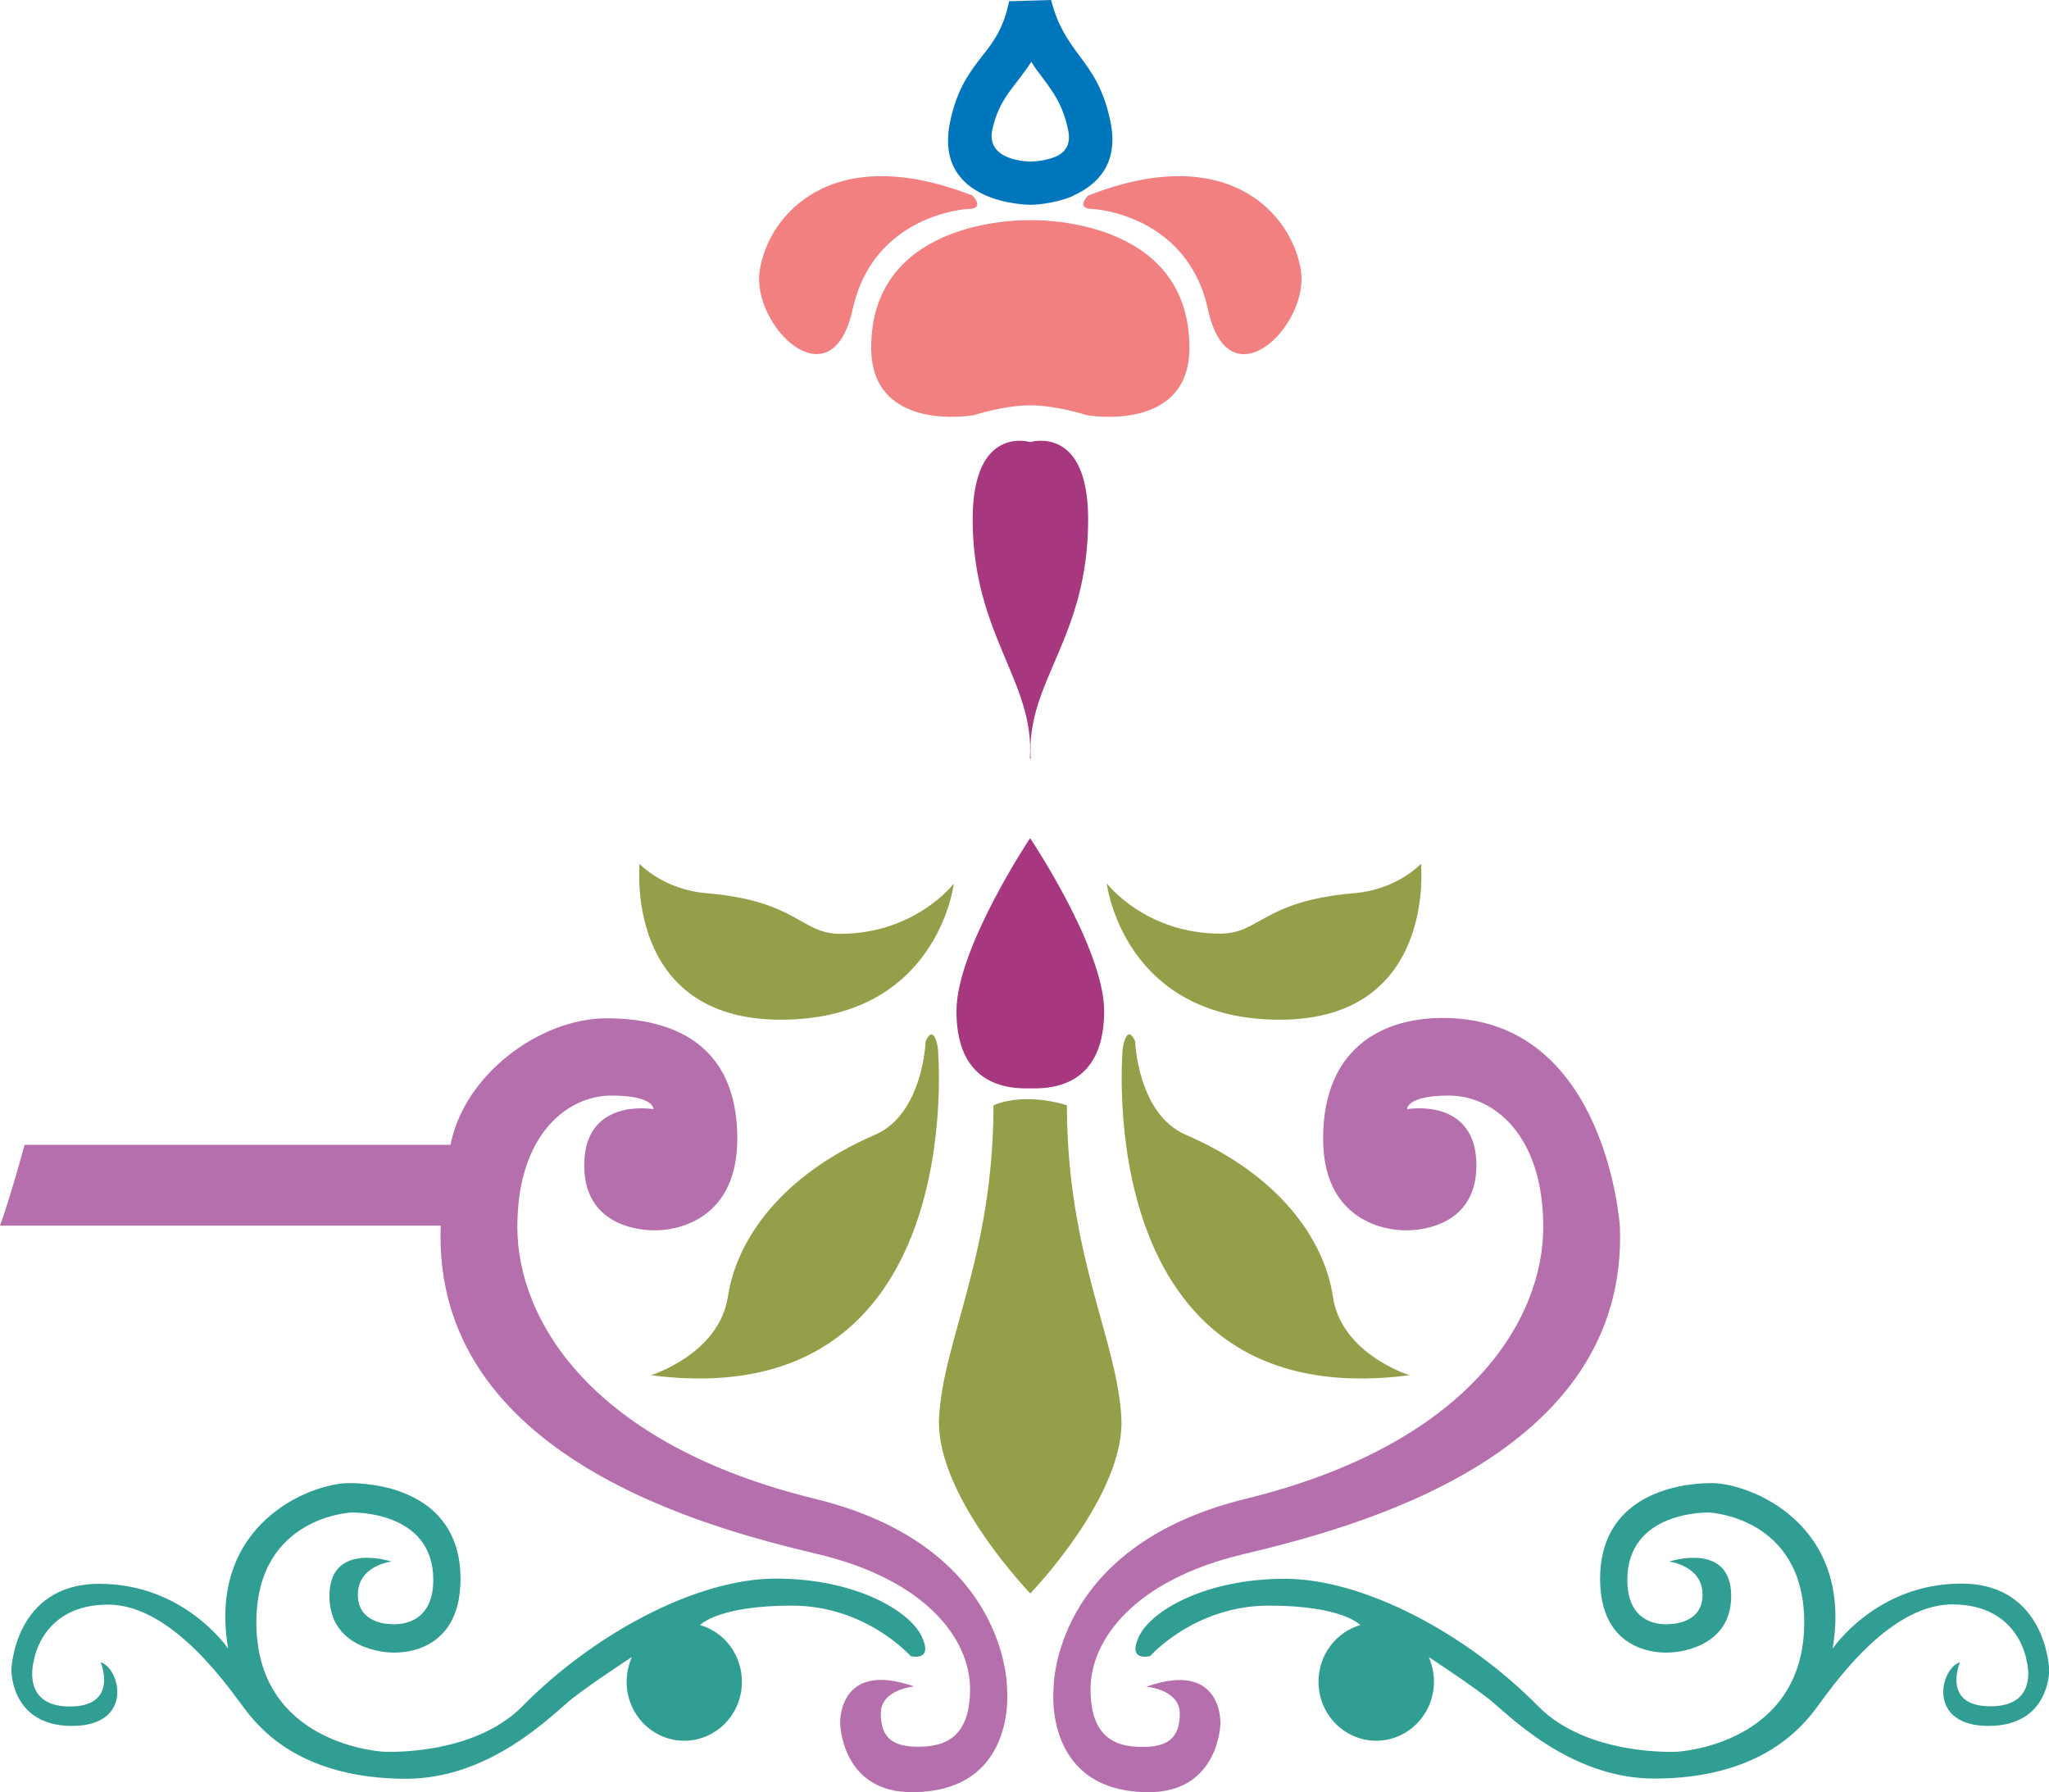 <?xml version="1.0" encoding="utf-8"?>
<!-- Generator: Adobe Illustrator 15.0.0, SVG Export Plug-In . SVG Version: 6.00 Build 0)  -->
<!DOCTYPE svg PUBLIC "-//W3C//DTD SVG 1.1//EN" "http://www.w3.org/Graphics/SVG/1.1/DTD/svg11.dtd">
<svg version="1.1" id="Layer_1" xmlns="http://www.w3.org/2000/svg" xmlns:xlink="http://www.w3.org/1999/xlink" x="0px" y="0px"
	 width="10.238px" height="8.953px" viewBox="0 0 10.238 8.953" enable-background="new 0 0 10.238 8.953" xml:space="preserve">
<g id="Layer_x0020_1">
	<path fill="#B56FAD" d="M0,6.123C0.049,5.99,0.123,5.719,0.123,5.719h2.128c0.068-0.35,0.445-0.631,0.779-0.632
		c0.333,0,0.654,0.129,0.654,0.601S3.277,6.146,3.277,6.146S2.919,6.165,2.919,5.822s0.346-0.281,0.346-0.281
		s0.006-0.068-0.21-0.068s-0.47,0.19-0.47,0.656c0,0.465,0.37,1.086,1.489,1.359c0.977,0.239,0.958,0.956,0.958,0.956
		s0.049,0.509-0.476,0.509c-0.353,0-0.358-0.344-0.358-0.344s-0.013-0.318,0.37-0.184c0,0-0.167,0.013-0.167,0.135
		c0,0.123,0.063,0.166,0.186,0.166c0.124,0,0.26-0.037,0.26-0.288s-0.222-0.546-0.76-0.674C3.549,7.636,2.158,7.281,2.202,6.123H0
		L0,6.123z"/>
	<path fill="#319E94" d="M2.857,8.487C2.764,8.561,2.455,8.886,2.029,8.886c-0.525,0-0.729-0.251-0.797-0.337
		C1.164,8.463,0.873,8.016,0.54,8.016c-0.334,0-0.371,0.281-0.371,0.281s-0.067,0.228,0.18,0.228s0.154-0.221,0.154-0.221
		C0.602,8.334,0.67,8.622,0.36,8.622c-0.309,0-0.303-0.281-0.303-0.281S0.07,7.912,0.497,7.912c0.426,0,0.643,0.324,0.643,0.324
		C1.034,7.611,1.553,7.409,1.745,7.409c0.191,0,0.556,0.073,0.556,0.478S1.948,8.255,1.948,8.255S1.646,8.248,1.646,7.973
		s0.31-0.172,0.31-0.172S1.788,7.819,1.788,7.967c0,0.146,0.16,0.146,0.16,0.146s0.217,0.031,0.217-0.221
		c0-0.349-0.408-0.336-0.408-0.336s-0.47,0.018-0.476,0.539C1.274,8.721,1.918,8.751,1.918,8.751S2.362,8.775,2.61,8.524
		c0.356-0.362,0.871-0.638,1.266-0.638c0.396,0,0.668,0.16,0.729,0.288C4.667,8.304,4.55,8.273,4.55,8.273S4.328,8.021,3.957,8.021
		S3.498,8.118,3.498,8.118c0.121,0.035,0.209,0.148,0.209,0.284c0,0.162-0.129,0.294-0.288,0.294S3.131,8.564,3.131,8.402
		c0-0.045,0.01-0.087,0.026-0.124C3.157,8.278,2.949,8.414,2.857,8.487z"/>
	<path fill="#959E48" d="M4.692,7.084C4.711,6.698,4.964,6.27,4.964,5.522c0,0,0.059-0.031,0.17-0.031
		c0.111,0,0.197,0.031,0.197,0.031c0,0.747,0.253,1.176,0.272,1.562C5.622,7.471,5.148,7.96,5.148,7.96S4.674,7.471,4.692,7.084z"/>
	<path fill="#959E48" d="M4.625,5.203c0,0-0.013,0.362-0.253,0.466c-0.464,0.2-0.692,0.521-0.735,0.809
		C3.592,6.766,3.252,6.87,3.252,6.87c1.607,0.208,1.434-1.636,1.434-1.636C4.662,5.105,4.625,5.203,4.625,5.203z"/>
	<path fill="#959E48" d="M3.901,5.094c-0.785,0-0.705-0.778-0.705-0.778S3.314,4.444,3.53,4.462C3.987,4.501,4,4.665,4.198,4.665
		c0.376,0,0.568-0.251,0.568-0.251S4.686,5.094,3.901,5.094z"/>
	<path fill="#F38081" d="M4.859,0.977C4.154,0.701,3.839,1.074,3.796,1.351C3.753,1.626,4.154,2.023,4.26,1.547
		c0.104-0.479,0.575-0.503,0.575-0.503C4.927,1.044,4.859,0.977,4.859,0.977z"/>
	<path fill="#319E94" d="M7.439,8.487c0.092,0.073,0.401,0.398,0.827,0.398c0.525,0,0.729-0.251,0.798-0.337
		c0.067-0.086,0.357-0.533,0.691-0.533s0.371,0.281,0.371,0.281s0.067,0.228-0.18,0.228S9.793,8.304,9.793,8.304
		c-0.099,0.03-0.167,0.318,0.143,0.318c0.309,0,0.303-0.281,0.303-0.281s-0.013-0.43-0.439-0.43c-0.426,0-0.643,0.325-0.643,0.325
		c0.105-0.625-0.414-0.827-0.605-0.827S7.995,7.482,7.995,7.887s0.353,0.368,0.353,0.368S8.65,8.248,8.65,7.973
		s-0.31-0.172-0.31-0.172s0.167,0.019,0.167,0.166c0,0.146-0.16,0.146-0.16,0.146S8.131,8.145,8.131,7.893
		c0-0.349,0.408-0.337,0.408-0.337s0.469,0.019,0.476,0.539C9.021,8.72,8.378,8.751,8.378,8.751S7.934,8.775,7.686,8.524
		C7.329,8.161,6.814,7.887,6.42,7.887c-0.396,0-0.668,0.159-0.729,0.288s0.056,0.098,0.056,0.098S5.969,8.021,6.34,8.021
		c0.37,0,0.457,0.097,0.457,0.097c-0.12,0.035-0.209,0.148-0.209,0.283c0,0.163,0.129,0.295,0.289,0.295
		c0.158,0,0.288-0.132,0.288-0.295c0-0.044-0.01-0.086-0.026-0.123C7.139,8.278,7.346,8.414,7.439,8.487z"/>
	<path fill="#959E48" d="M5.672,5.203c0,0,0.012,0.362,0.253,0.466c0.464,0.2,0.692,0.521,0.735,0.809
		C6.703,6.766,7.043,6.87,7.043,6.87C5.437,7.078,5.61,5.234,5.61,5.234C5.635,5.105,5.672,5.203,5.672,5.203z"/>
	<path fill="#959E48" d="M6.395,5.094C7.18,5.094,7.1,4.315,7.1,4.315S6.982,4.444,6.766,4.462c-0.457,0.039-0.47,0.202-0.668,0.202
		c-0.377,0-0.568-0.251-0.568-0.251S5.61,5.094,6.395,5.094z"/>
	<path fill="#A7377F" d="M5.146,2.208c0,0-0.286-0.087-0.286,0.386c0,0.579,0.311,0.809,0.286,1.195H5.15
		C5.126,3.402,5.437,3.194,5.437,2.594c0-0.473-0.287-0.386-0.287-0.386H5.146z"/>
	<path fill="#A7377F" d="M4.779,5.051c0,0.313,0.181,0.392,0.367,0.386H5.15c0.186,0.006,0.367-0.073,0.367-0.386
		s-0.37-0.864-0.37-0.864S4.779,4.738,4.779,5.051z"/>
	<path fill="#F38081" d="M5.146,1.1c0,0-0.793-0.025-0.793,0.637c0,0.429,0.513,0.337,0.513,0.337s0.15-0.049,0.28-0.049H5.15
		c0.13,0,0.28,0.049,0.28,0.049s0.513,0.092,0.513-0.337C5.943,1.074,5.15,1.1,5.15,1.1H5.146z"/>
	<path fill="#F38081" d="M5.437,0.977C6.141,0.701,6.457,1.074,6.5,1.351c0.043,0.275-0.359,0.673-0.464,0.196
		C5.932,1.068,5.461,1.044,5.461,1.044C5.369,1.044,5.437,0.977,5.437,0.977z"/>
	<path fill="#0077BD" d="M5.08,0.41C5.031,0.473,4.983,0.534,4.958,0.649C4.925,0.807,5.146,0.807,5.148,0.807
		c0.001,0,0.069,0,0.128-0.025l0,0c0.041-0.018,0.078-0.056,0.061-0.132C5.312,0.527,5.264,0.463,5.215,0.396l0,0
		C5.194,0.369,5.173,0.341,5.153,0.309C5.129,0.346,5.104,0.379,5.08,0.41z M5.548,0.605c0.045,0.211-0.064,0.318-0.185,0.372v0.001
		C5.261,1.023,5.149,1.023,5.148,1.023c-0.003,0-0.49,0-0.4-0.418C4.783,0.441,4.846,0.359,4.91,0.277
		c0.052-0.066,0.105-0.135,0.132-0.271L5.252,0c0.034,0.133,0.086,0.202,0.135,0.27C5.451,0.355,5.513,0.438,5.548,0.605z"/>
	<path fill="#B56FAD" d="M7.266,5.087c0.766,0.046,0.828,1.042,0.828,1.042c0.043,1.157-1.348,1.507-1.885,1.636
		c-0.537,0.128-0.76,0.423-0.76,0.674s0.136,0.288,0.26,0.288c0.123,0,0.186-0.043,0.186-0.166c0-0.122-0.167-0.135-0.167-0.135
		c0.383-0.135,0.37,0.184,0.37,0.184S6.092,8.953,5.74,8.953c-0.526,0-0.476-0.509-0.476-0.509S5.245,7.728,6.222,7.488
		c1.119-0.273,1.489-0.895,1.489-1.359c0-0.466-0.254-0.656-0.47-0.656s-0.21,0.068-0.21,0.068s0.346-0.062,0.346,0.281
		S7.019,6.146,7.019,6.146S6.611,6.159,6.611,5.688S6.933,5.067,7.266,5.087L7.266,5.087z"/>
</g>
</svg>
